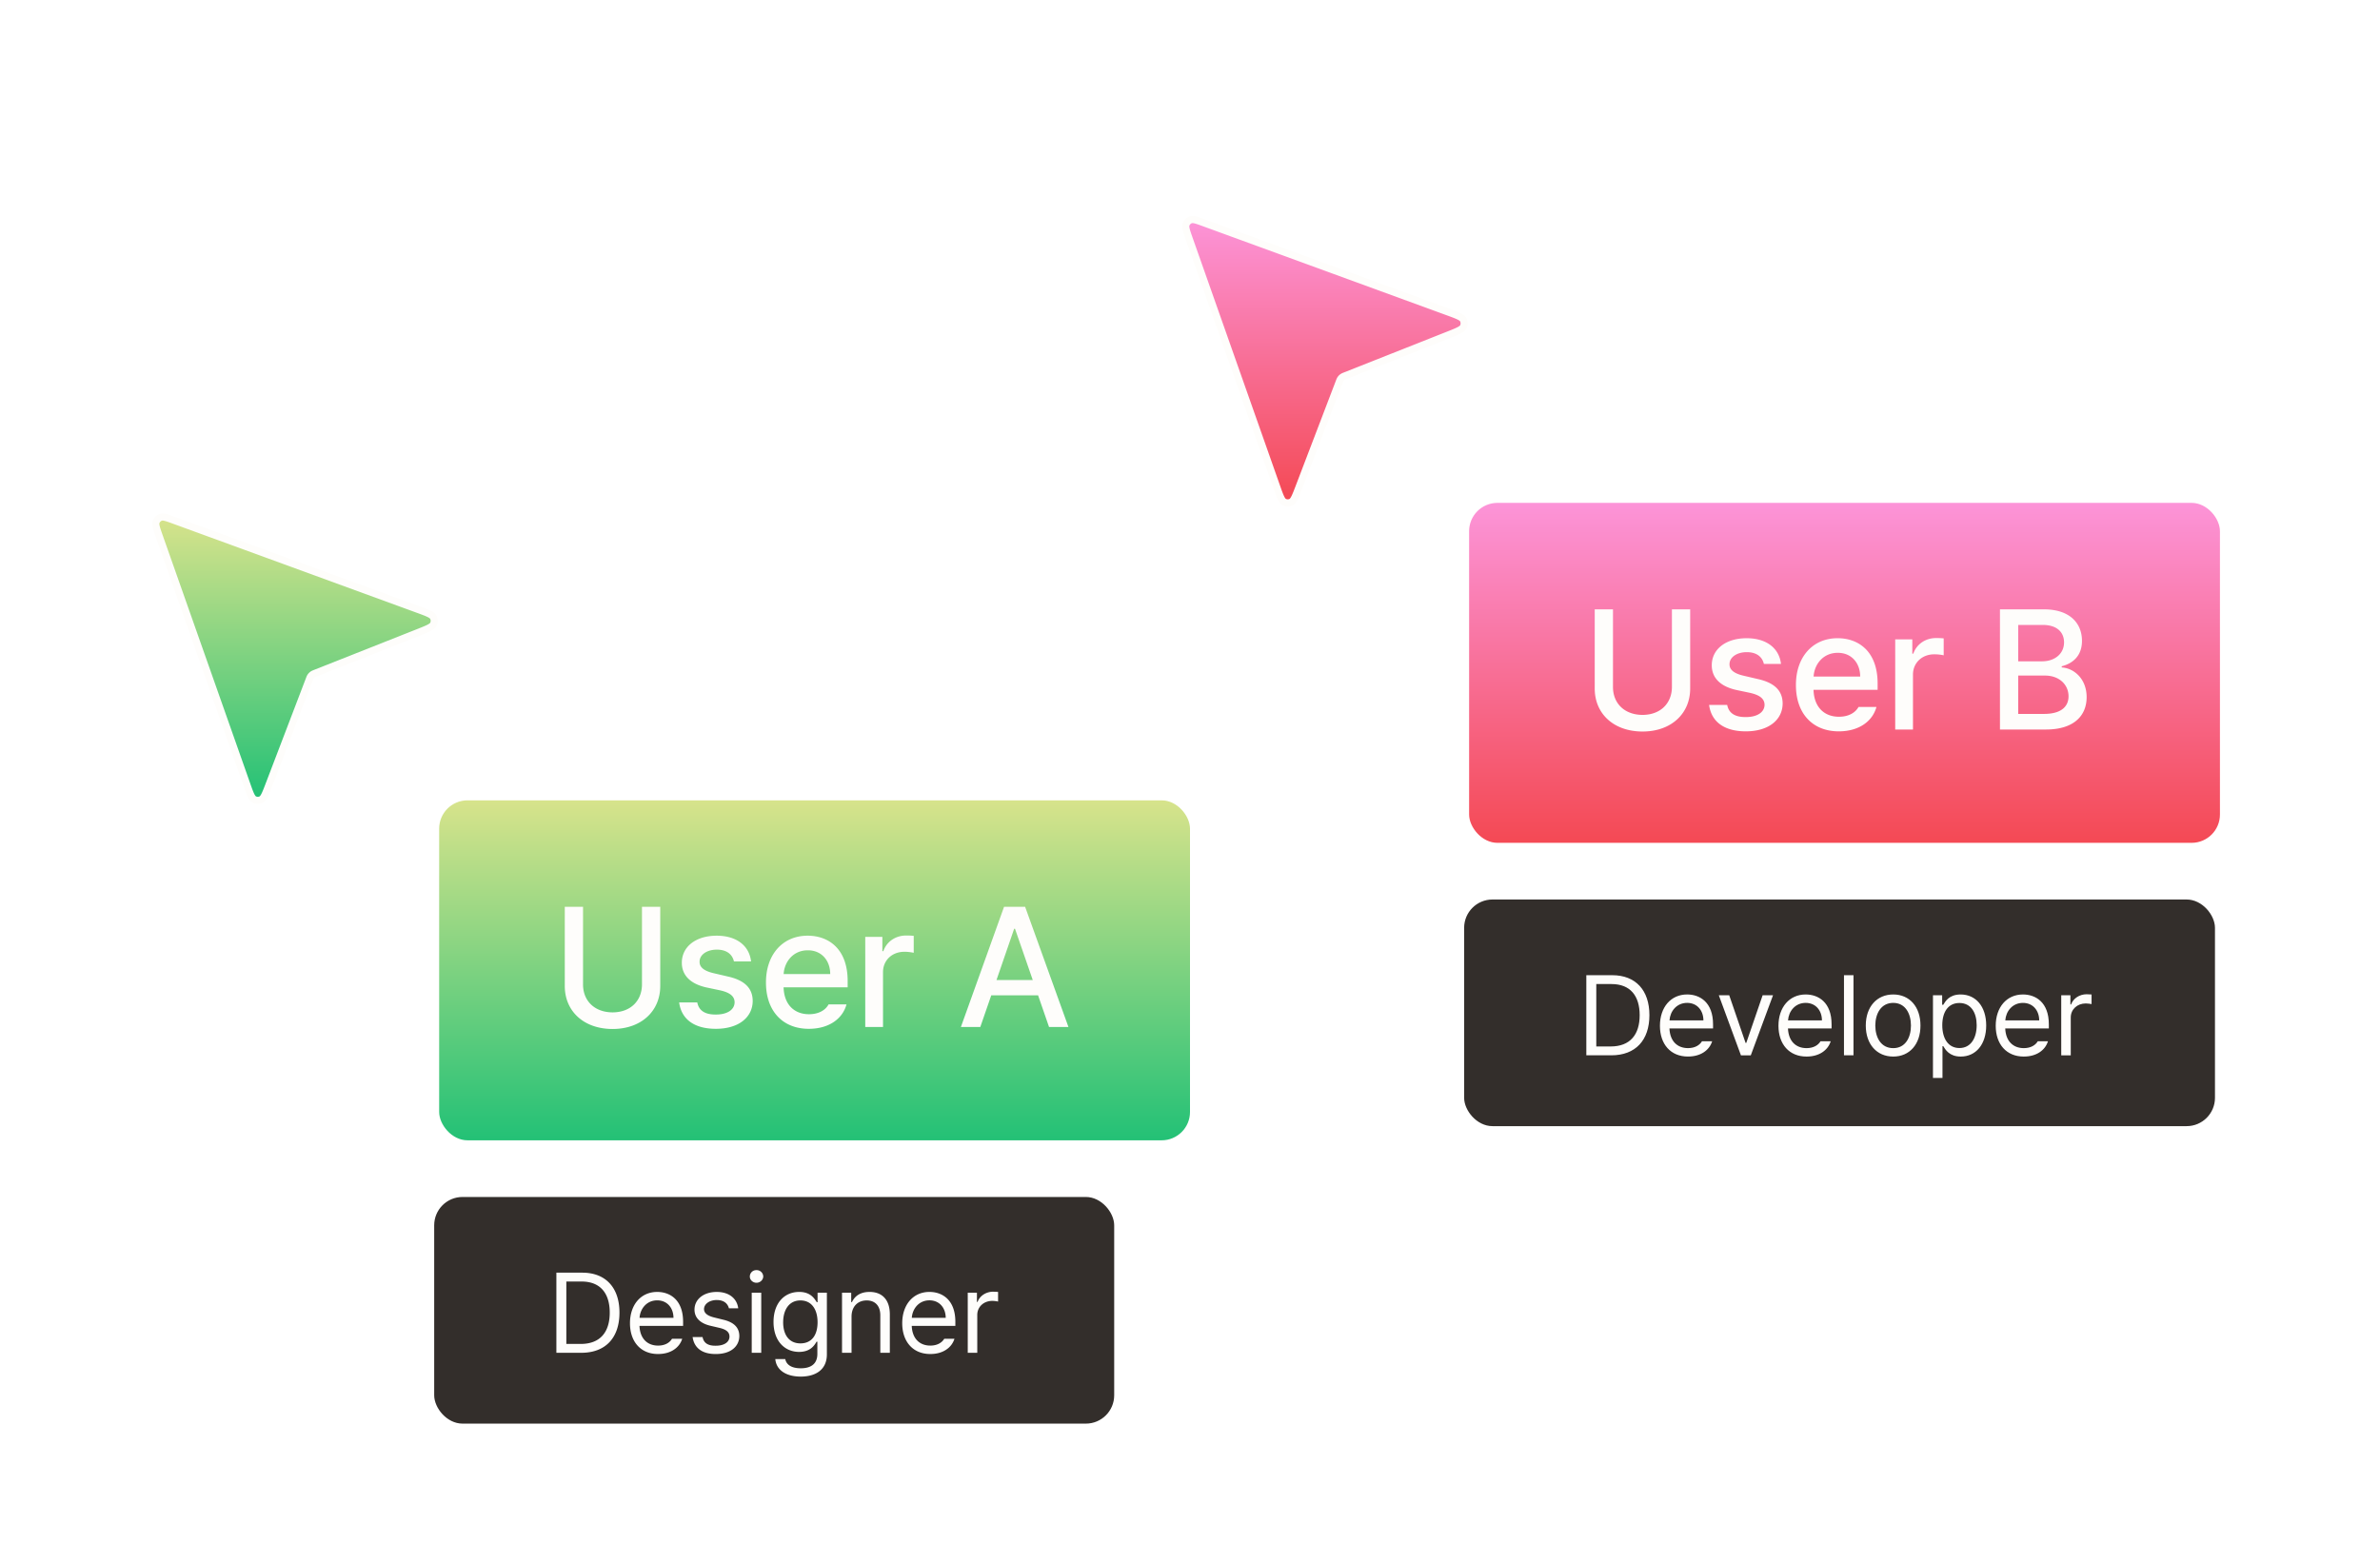 <svg xmlns="http://www.w3.org/2000/svg" fill="none" viewBox="0 0 168 109"><g filter="url(#a)"><path fill="url(#b)" stroke="#FEFDFB" stroke-linecap="round" stroke-linejoin="round" stroke-width=".5" d="M29.5 36.657c.665-.263.997-.395 1.09-.58a.56.56 0 0 0-.006-.512c-.099-.184-.434-.306-1.106-.552l-17.123-6.256c-.55-.201-.824-.301-1.004-.238a.54.54 0 0 0-.333.339c-.062.182.037.462.234 1.021l6.147 17.43c.241.683.361 1.025.542 1.124a.53.53 0 0 0 .502.007c.183-.095.312-.433.57-1.11l2.8-7.325c.05-.132.075-.199.114-.254a.6.6 0 0 1 .126-.128c.055-.04.12-.066.25-.117z"/><rect width="53" height="24" x="31" y="48.5" fill="url(#c)" rx="2"/><path fill="#FEFDFB" d="M45.316 56.016v5.472c0 1.149-.79 1.975-2.074 1.98-1.289-.005-2.092-.831-2.086-1.98v-5.472h-1.289v5.578c-.006 1.781 1.33 3.047 3.375 3.047 2.028 0 3.37-1.266 3.364-3.047v-5.578zm6.493 3.855h1.207c-.123-1.096-1.008-1.816-2.426-1.816-1.477 0-2.461.779-2.461 1.91 0 .879.598 1.494 1.746 1.746l.996.21c.674.16.979.423.984.833-.005.533-.527.873-1.335.867q-1.134.008-1.301-.855H47.94c.159 1.183 1.061 1.863 2.59 1.863 1.623 0 2.596-.82 2.602-1.969-.006-.902-.574-1.459-1.746-1.722l-1.008-.235c-.703-.164-1.002-.434-.996-.809-.006-.486.504-.855 1.219-.855.691 0 1.09.328 1.207.832m5.285 4.758c1.4 0 2.379-.692 2.66-1.723h-1.266c-.21.387-.673.692-1.383.692-1.042 0-1.757-.686-1.792-1.899h4.523v-.445c0-2.303-1.377-3.2-2.824-3.2-1.776 0-2.947 1.348-2.942 3.305-.005 1.975 1.149 3.27 3.024 3.27m-1.776-3.867c.053-.897.704-1.682 1.705-1.676.955-.006 1.582.709 1.582 1.676zm5.76 3.738h1.254v-3.879c0-.832.645-1.436 1.512-1.43.258-.006.55.047.656.07v-1.195a5 5 0 0 0-.527-.023c-.745-.006-1.383.422-1.617 1.102h-.07v-1.008h-1.208zm8.121 0 .774-2.238h3.304l.774 2.238h1.37l-3.058-8.484h-1.488L67.828 64.5zm1.143-3.316 1.248-3.621h.058l1.254 3.62z"/></g><g filter="url(#d)"><rect width="48" height="16" x="30.649" y="76.5" fill="#332E2B" rx="2"/><path fill="#FEFDFB" d="M41.032 87.5c1.722 0 2.695-1.07 2.695-2.836 0-1.762-.973-2.82-2.625-2.82h-1.828V87.5zm-1.055-.625v-4.406h1.078c1.317 0 1.985.828 1.985 2.195 0 1.371-.668 2.211-2.055 2.211zm6.477.71c.875.005 1.504-.433 1.703-1.077h-.719c-.156.261-.477.484-.984.484-.754 0-1.278-.492-1.313-1.39h3.078v-.282c.004-1.57-.937-2.117-1.828-2.117-1.152 0-1.922.906-1.922 2.211 0 1.3.758 2.176 1.985 2.172m-1.309-2.554c.047-.656.512-1.234 1.246-1.234.7 0 1.145.527 1.149 1.234zm6.309-.672h.656c-.086-.687-.637-1.156-1.516-1.156-.933 0-1.57.524-1.57 1.25 0 .566.395.969 1.133 1.14l.64.15c.48.113.696.308.696.609 0 .398-.38.652-.985.648-.535.004-.836-.195-.914-.61h-.703c.113.774.68 1.2 1.633 1.196 1.062.004 1.66-.54 1.664-1.273-.004-.59-.375-.97-1.133-1.149l-.633-.156c-.496-.121-.722-.313-.726-.594.004-.355.375-.637.898-.64.496.003.766.234.86.585m1.609 3.141h.672v-4.242h-.672zm-.133-5.39c-.004.246.211.445.469.445s.473-.2.477-.446a.46.46 0 0 0-.477-.445.45.45 0 0 0-.469.445m3.594 7.07c1.035 0 1.84-.47 1.844-1.563v-4.36h-.657v.673h-.054c-.153-.227-.418-.727-1.242-.727-1.067 0-1.813.813-1.813 2.117 0 1.336.774 2.114 1.805 2.118.82-.004 1.09-.485 1.234-.72h.055v.86c0 .7-.445 1.016-1.172 1.016-.602 0-1.004-.215-1.094-.649h-.703c.074.786.77 1.235 1.797 1.235m-1.242-3.836c0-.856.402-1.54 1.219-1.54.789 0 1.207.63 1.21 1.54-.003.933-.433 1.492-1.21 1.492-.805 0-1.22-.613-1.22-1.492m4.828-.39c0-.735.453-1.15 1.07-1.15.602 0 .961.391.961 1.048V87.5h.672v-2.695c.004-1.078-.57-1.602-1.43-1.602-.644 0-1.043.285-1.242.719h-.055v-.664h-.648V87.5h.672zm5.562 2.632c.875.004 1.504-.434 1.704-1.078h-.72c-.156.261-.476.484-.984.484-.754 0-1.277-.492-1.312-1.39h3.078v-.282c.004-1.57-.937-2.117-1.828-2.117-1.153 0-1.922.906-1.922 2.211 0 1.3.758 2.176 1.984 2.172m-1.308-2.555c.047-.656.511-1.234 1.246-1.234.7 0 1.144.527 1.148 1.234zm3.949 2.469h.672v-2.672c0-.57.453-.992 1.062-.992.176 0 .356.035.407.047v-.68c-.078-.008-.25-.012-.352-.016-.5.004-.941.29-1.094.72h-.047v-.65h-.648z"/></g><g filter="url(#e)"><path fill="url(#f)" stroke="#FEFDFB" stroke-linecap="round" stroke-linejoin="round" stroke-width=".5" d="M102.201 15.657c.665-.263.998-.395 1.091-.58a.56.56 0 0 0-.007-.512c-.098-.184-.434-.306-1.105-.552L85.056 7.757c-.549-.201-.823-.301-1.003-.238a.54.54 0 0 0-.333.339c-.062.182.037.462.234 1.021l6.147 17.43c.24.683.361 1.024.541 1.124a.53.53 0 0 0 .503.007c.183-.095.312-.433.57-1.11l2.8-7.325c.05-.132.075-.198.114-.254a.6.6 0 0 1 .126-.128c.055-.04.12-.066.25-.117z"/><rect width="53" height="24" x="103.702" y="27.5" fill="url(#g)" rx="2"/><path fill="#FEFDFB" d="M118.018 35.016v5.472c0 1.149-.791 1.975-2.074 1.98-1.289-.005-2.092-.831-2.086-1.98v-5.472h-1.289v5.578c-.006 1.781 1.33 3.047 3.375 3.047 2.027 0 3.369-1.266 3.363-3.047v-5.578zm6.492 3.855h1.207c-.123-1.096-1.008-1.816-2.425-1.816-1.477 0-2.461.779-2.461 1.91 0 .879.597 1.494 1.746 1.746l.996.21c.674.16.978.423.984.833-.006.533-.527.873-1.336.867q-1.134.008-1.301-.855h-1.277c.158 1.183 1.061 1.863 2.59 1.863 1.623 0 2.596-.82 2.601-1.969-.005-.902-.574-1.459-1.746-1.722l-1.007-.235c-.704-.164-1.002-.434-.997-.809-.005-.486.504-.855 1.219-.855.692 0 1.09.328 1.207.832m5.285 4.758c1.401 0 2.379-.691 2.661-1.723h-1.266c-.211.387-.674.692-1.383.692-1.043 0-1.758-.686-1.793-1.899h4.524v-.445c0-2.303-1.377-3.2-2.825-3.2-1.775 0-2.947 1.348-2.941 3.305-.006 1.975 1.148 3.27 3.023 3.27m-1.775-3.867c.053-.897.703-1.682 1.705-1.676.955-.006 1.582.709 1.582 1.676zm5.76 3.738h1.254v-3.879c0-.832.644-1.436 1.511-1.43a3 3 0 0 1 .657.07v-1.195a5 5 0 0 0-.528-.023c-.744-.006-1.382.422-1.617 1.102h-.07v-1.008h-1.207zm7.394 0h3.246c1.981 0 2.872-.984 2.872-2.285 0-1.313-.915-2.05-1.758-2.098v-.082c.779-.2 1.429-.732 1.429-1.793 0-1.26-.873-2.226-2.683-2.226h-3.106zm1.289-1.102v-2.707h1.887c1.02 0 1.664.65 1.664 1.465 0 .703-.492 1.237-1.711 1.242zm0-3.714v-2.567h1.735c1.013 0 1.5.528 1.5 1.23 0 .815-.668 1.33-1.524 1.337z"/></g><g filter="url(#h)"><rect width="53" height="16" x="103.351" y="55.5" fill="#332E2B" rx="2"/><path fill="#FEFDFB" d="M113.733 66.5c1.723 0 2.696-1.07 2.696-2.836 0-1.762-.973-2.82-2.625-2.82h-1.828V66.5zm-1.054-.625v-4.406h1.078c1.316 0 1.984.828 1.984 2.195 0 1.371-.668 2.211-2.054 2.211zm6.476.71c.875.005 1.504-.433 1.703-1.077h-.718c-.157.261-.477.484-.985.484-.754 0-1.277-.492-1.312-1.39h3.078v-.282c.004-1.57-.938-2.117-1.828-2.117-1.153 0-1.922.906-1.922 2.211 0 1.3.758 2.176 1.984 2.172m-1.308-2.554c.047-.656.511-1.234 1.246-1.234.699 0 1.144.527 1.148 1.234zm7.308-1.773h-.734l-1.156 3.367h-.047l-1.156-3.367h-.735l1.563 4.242h.695zm2.367 4.328c.875.004 1.504-.434 1.704-1.078h-.719c-.156.261-.477.484-.985.484-.753 0-1.277-.492-1.312-1.39h3.078v-.282c.004-1.57-.937-2.117-1.828-2.117-1.152 0-1.922.906-1.922 2.211 0 1.3.758 2.176 1.984 2.172m-1.308-2.555c.047-.656.512-1.234 1.246-1.234.699 0 1.144.527 1.148 1.234zm4.621-3.187h-.672V66.5h.672zm2.805 5.742c1.152.004 1.925-.871 1.922-2.188.003-1.324-.77-2.195-1.922-2.195-1.157 0-1.938.871-1.938 2.195 0 1.317.781 2.192 1.938 2.188m-1.266-2.188c.004-.843.402-1.601 1.266-1.601.855 0 1.25.758 1.25 1.601 0 .848-.395 1.594-1.25 1.594-.864 0-1.262-.746-1.266-1.594m4.07 3.696h.672v-2.242h.055c.144.234.426.738 1.234.734 1.059.004 1.797-.848 1.797-2.195 0-1.344-.738-2.188-1.805-2.188-.824 0-1.082.5-1.226.727h-.078v-.672h-.649zm.657-3.719c.003-.941.418-1.57 1.211-1.57.816 0 1.218.683 1.218 1.57 0 .902-.414 1.61-1.218 1.61-.782 0-1.208-.657-1.211-1.61m5.757 2.21c.875.005 1.504-.433 1.704-1.077h-.719c-.156.261-.477.484-.985.484-.754 0-1.277-.492-1.312-1.39h3.078v-.282c.004-1.57-.937-2.117-1.828-2.117-1.152 0-1.922.906-1.922 2.211 0 1.3.758 2.176 1.984 2.172m-1.308-2.554c.047-.656.512-1.234 1.246-1.234.699 0 1.144.527 1.148 1.234zm3.949 2.469h.672V63.83c0-.57.453-.992 1.062-.992.176 0 .356.035.407.047v-.68c-.078-.008-.25-.012-.352-.016-.5.004-.941.29-1.094.72h-.047v-.65h-.648z"/></g><defs><linearGradient id="b" x1="20.825" x2="20.825" y1="28.5" y2="48.5" gradientUnits="userSpaceOnUse"><stop stop-color="#D7E38B"/><stop offset="1" stop-color="#23C176"/></linearGradient><linearGradient id="c" x1="57.5" x2="57.5" y1="48.5" y2="72.5" gradientUnits="userSpaceOnUse"><stop stop-color="#D7E38B"/><stop offset="1" stop-color="#23C176"/></linearGradient><linearGradient id="f" x1="93.526" x2="93.526" y1="7.5" y2="27.5" gradientUnits="userSpaceOnUse"><stop stop-color="#FC94D8"/><stop offset="1" stop-color="#F44954"/></linearGradient><linearGradient id="g" x1="130.202" x2="130.202" y1="27.5" y2="51.5" gradientUnits="userSpaceOnUse"><stop stop-color="#FC94D8"/><stop offset="1" stop-color="#F44954"/></linearGradient><filter id="a" width="89.25" height="60.25" x="2.75" y="28.25" color-interpolation-filters="sRGB" filterUnits="userSpaceOnUse"><feFlood flood-opacity="0" result="BackgroundImageFix"/><feColorMatrix in="SourceAlpha" result="hardAlpha" values="0 0 0 0 0 0 0 0 0 0 0 0 0 0 0 0 0 0 127 0"/><feOffset dy="8"/><feGaussianBlur stdDeviation="4"/><feComposite in2="hardAlpha" operator="out"/><feColorMatrix values="0 0 0 0 0 0 0 0 0 0 0 0 0 0 0 0 0 0 0.08 0"/><feBlend in2="BackgroundImageFix" result="effect1_dropShadow_6322_46410"/><feBlend in="SourceGraphic" in2="effect1_dropShadow_6322_46410" result="shape"/></filter><filter id="d" width="64" height="32" x="22.649" y="76.5" color-interpolation-filters="sRGB" filterUnits="userSpaceOnUse"><feFlood flood-opacity="0" result="BackgroundImageFix"/><feColorMatrix in="SourceAlpha" result="hardAlpha" values="0 0 0 0 0 0 0 0 0 0 0 0 0 0 0 0 0 0 127 0"/><feMorphology in="SourceAlpha" radius="8" result="effect1_dropShadow_6322_46410"/><feOffset dy="8"/><feGaussianBlur stdDeviation="8"/><feColorMatrix values="0 0 0 0 0 0 0 0 0 0 0 0 0 0 0 0 0 0 0.2 0"/><feBlend in2="BackgroundImageFix" mode="multiply" result="effect1_dropShadow_6322_46410"/><feBlend in="SourceGraphic" in2="effect1_dropShadow_6322_46410" result="shape"/></filter><filter id="e" width="89.25" height="60.25" x="75.452" y="7.25" color-interpolation-filters="sRGB" filterUnits="userSpaceOnUse"><feFlood flood-opacity="0" result="BackgroundImageFix"/><feColorMatrix in="SourceAlpha" result="hardAlpha" values="0 0 0 0 0 0 0 0 0 0 0 0 0 0 0 0 0 0 127 0"/><feOffset dy="8"/><feGaussianBlur stdDeviation="4"/><feComposite in2="hardAlpha" operator="out"/><feColorMatrix values="0 0 0 0 0 0 0 0 0 0 0 0 0 0 0 0 0 0 0.08 0"/><feBlend in2="BackgroundImageFix" result="effect1_dropShadow_6322_46410"/><feBlend in="SourceGraphic" in2="effect1_dropShadow_6322_46410" result="shape"/></filter><filter id="h" width="69" height="32" x="95.351" y="55.5" color-interpolation-filters="sRGB" filterUnits="userSpaceOnUse"><feFlood flood-opacity="0" result="BackgroundImageFix"/><feColorMatrix in="SourceAlpha" result="hardAlpha" values="0 0 0 0 0 0 0 0 0 0 0 0 0 0 0 0 0 0 127 0"/><feMorphology in="SourceAlpha" radius="8" result="effect1_dropShadow_6322_46410"/><feOffset dy="8"/><feGaussianBlur stdDeviation="8"/><feColorMatrix values="0 0 0 0 0 0 0 0 0 0 0 0 0 0 0 0 0 0 0.2 0"/><feBlend in2="BackgroundImageFix" mode="multiply" result="effect1_dropShadow_6322_46410"/><feBlend in="SourceGraphic" in2="effect1_dropShadow_6322_46410" result="shape"/></filter></defs></svg>